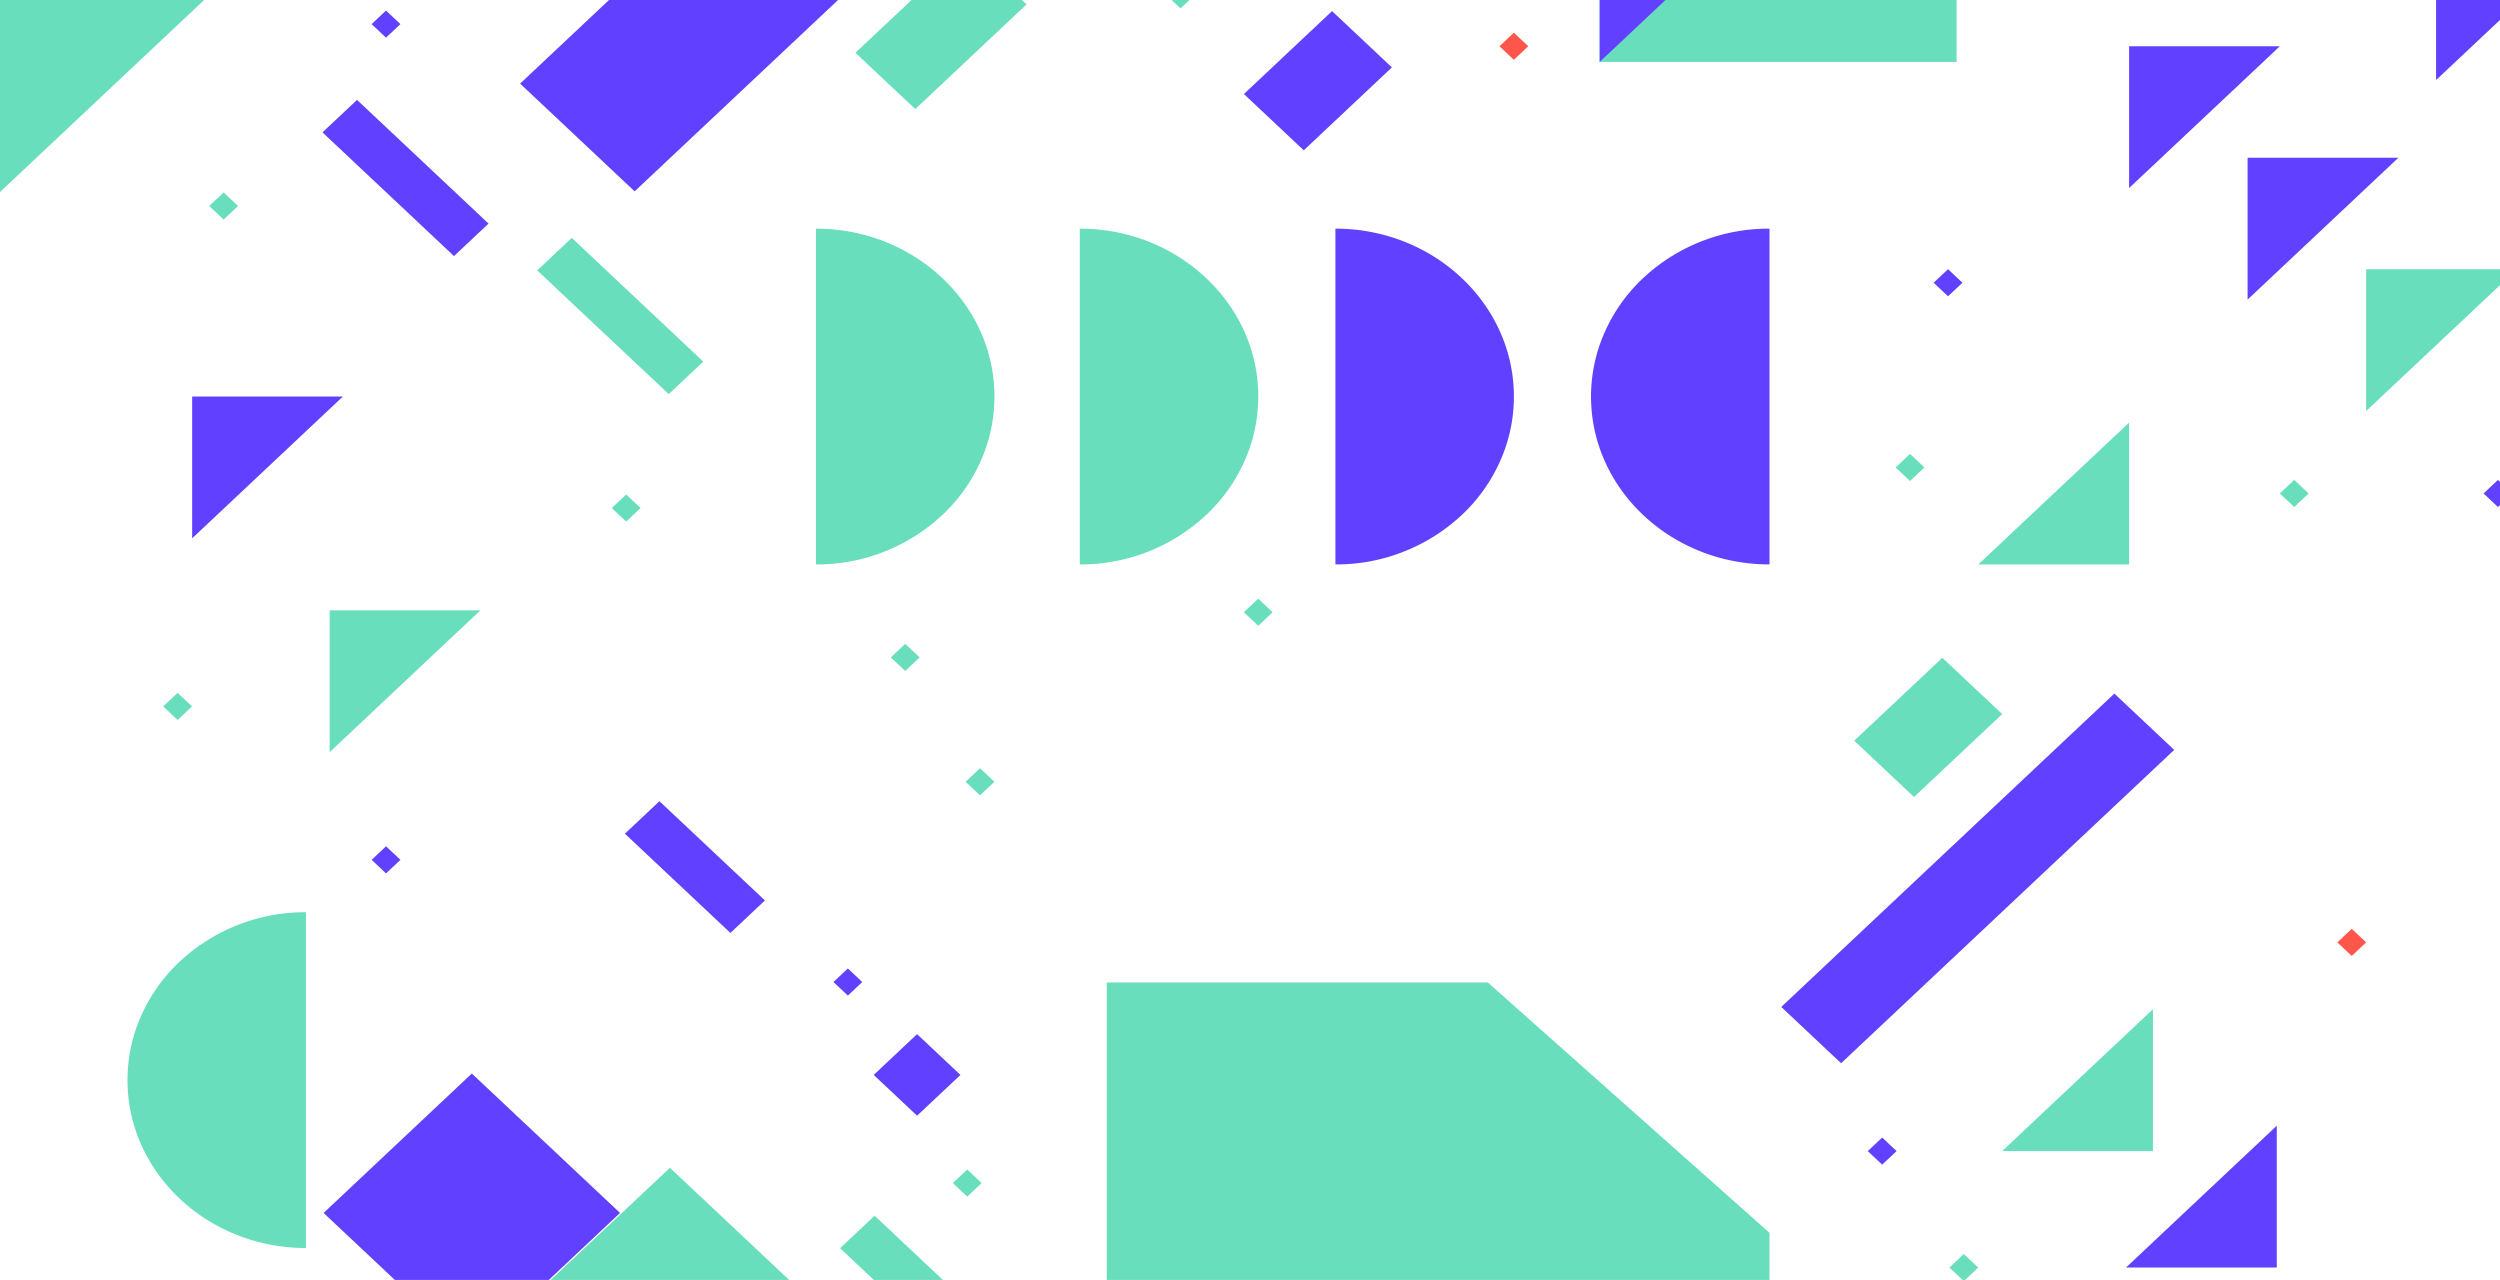 <svg xmlns="http://www.w3.org/2000/svg" xmlns:xlink="http://www.w3.org/1999/xlink" width="1920" height="983" viewBox="0 0 1920 983">
  <defs>
    <clipPath id="clip-path">
      <rect id="Rectángulo_390" data-name="Rectángulo 390" width="1920" height="983" fill="#bef7ff"/>
    </clipPath>
  </defs>
  <g id="Enmascarar_grupo_9" data-name="Enmascarar grupo 9" clip-path="url(#clip-path)">
    <g id="Grupo_874" data-name="Grupo 874" transform="translate(2081.706 -285.886) rotate(90)">
      <rect id="Rectángulo_185" data-name="Rectángulo 185" width="257.884" height="274.149" transform="translate(75.559 579.018)" fill="#69debc"/>
      <path id="Trazado_2296" data-name="Trazado 2296" d="M0,0,257.884,274.15H0Z" transform="translate(75.559 579.018)" fill="#6140ff"/>
      <path id="Trazado_2297" data-name="Trazado 2297" d="M0,0,108.88,115.747H0Z" transform="translate(321.417 330.803)" fill="#6140ff"/>
      <path id="Trazado_2298" data-name="Trazado 2298" d="M0,0,108.953,115.825H0Z" transform="translate(407.012 239.732)" fill="#6140ff"/>
      <path id="Trazado_2315" data-name="Trazado 2315" d="M0,0,108.953,115.825H0Z" transform="translate(238.417 94.97)" fill="#6140ff"/>
      <path id="Trazado_2299" data-name="Trazado 2299" d="M0,0,108.879,115.747H0Z" transform="translate(492.68 148.738)" fill="#69debc"/>
      <path id="Trazado_2300" data-name="Trazado 2300" d="M0,0,108.88,115.747H0Z" transform="translate(590.43 1818.387)" fill="#6140ff"/>
      <path id="Trazado_2301" data-name="Trazado 2301" d="M108.953,115.747,0,0H108.953Z" transform="translate(1060.948 428.258)" fill="#69debc"/>
      <path id="Trazado_2302" data-name="Trazado 2302" d="M108.952,115.825,0,0H108.952Z" transform="translate(1150.424 333.139)" fill="#6140ff"/>
      <path id="Trazado_2303" data-name="Trazado 2303" d="M108.953,115.825,0,0H108.953Z" transform="translate(610.419 446.55)" fill="#69debc"/>
      <path id="Trazado_2304" data-name="Trazado 2304" d="M0,0,108.953,115.824H0Z" transform="translate(754.61 1712.729)" fill="#69debc"/>
      <g id="Grupo_869" data-name="Grupo 869" transform="translate(461.488 722.723)">
        <path id="Trazado_2305" data-name="Trazado 2305" d="M257.884,0c0,75.582-57.845,137.075-128.942,137.075a121.9,121.9,0,0,1-38.88-6.383h0A127.979,127.979,0,0,1,35.439,94.263,141.132,141.132,0,0,1,0,0Z" fill="#6140ff"/>
      </g>
      <g id="Grupo_870" data-name="Grupo 870" transform="translate(461.488 919.034)">
        <path id="Trazado_2306" data-name="Trazado 2306" d="M0,137.075C0,61.493,57.845,0,128.942,0a121.9,121.9,0,0,1,38.88,6.383h0a127.976,127.976,0,0,1,54.623,36.429,141.131,141.131,0,0,1,35.439,94.263Z" fill="#6140ff"/>
      </g>
      <g id="Grupo_871" data-name="Grupo 871" transform="translate(461.488 1115.344)">
        <path id="Trazado_2307" data-name="Trazado 2307" d="M0,137.075C0,61.493,57.845,0,128.942,0a121.9,121.9,0,0,1,38.88,6.383h0a127.976,127.976,0,0,1,54.623,36.429,141.131,141.131,0,0,1,35.439,94.263Z" fill="#69debc"/>
      </g>
      <g id="Grupo_872" data-name="Grupo 872" transform="translate(461.488 1317.959)">
        <path id="Trazado_2308" data-name="Trazado 2308" d="M0,137.075C0,61.493,57.845,0,128.942,0a121.893,121.893,0,0,1,38.88,6.383h0a127.982,127.982,0,0,1,54.623,36.429,141.131,141.131,0,0,1,35.439,94.263Z" fill="#69debc"/>
      </g>
      <g id="Grupo_873" data-name="Grupo 873" transform="translate(986.482 1846.721)">
        <path id="Trazado_2309" data-name="Trazado 2309" d="M257.884,0c0,75.582-57.844,137.075-128.942,137.075a121.894,121.894,0,0,1-38.88-6.383h0A127.985,127.985,0,0,1,35.439,94.264,141.133,141.133,0,0,1,0,0Z" fill="#69debc"/>
      </g>
      <path id="Trazado_2310" data-name="Trazado 2310" d="M505.883,0V292.675H313.605V508.99H0V216.315L192.278,0Z" transform="translate(1040.439 722.723)" fill="#69debc"/>
      <path id="Trazado_2311" data-name="Trazado 2311" d="M0,216.315,192.351,0H0Z" transform="translate(1354.044 1015.399)" fill="#6140ff"/>
      <path id="Trazado_2312" data-name="Trazado 2312" d="M279.855.034,0,7.824,136.282,152.66Z" transform="matrix(0.999, 0.035, -0.035, 0.999, 1220.914, 0)" fill="#6140ff"/>
      <path id="Trazado_2652" data-name="Trazado 2652" d="M0,0,230.216,7.038l7.038,230.216L7.038,230.216Z" transform="translate(1340.562 1399.442) rotate(45)" fill="#69debc"/>
      <path id="Trazado_2653" data-name="Trazado 2653" d="M0,0,156.2,4.775l4.775,156.2L4.775,156.2Z" transform="translate(1217.427 1605.523) rotate(45)" fill="#6140ff"/>
      <path id="Trazado_2314" data-name="Trazado 2314" d="M0,0,278.02,295.555H0Z" transform="translate(155.644 1786.473)" fill="#69debc"/>
      <path id="Trazado_2654" data-name="Trazado 2654" d="M12.031,3.46l120.7-3.69-12.76,417.379-120.7,3.69Z" transform="translate(53.036 1384.167) rotate(-45)" fill="#6140ff"/>
      <path id="Trazado_2655" data-name="Trazado 2655" d="M3.38,1.813,66.447-.115l-3.586,117.3L-.206,119.111Z" transform="translate(242.341 1340.363) rotate(-45)" fill="#69debc"/>
      <path id="Trazado_2656" data-name="Trazado 2656" d="M10.121,1.8,73.189-.127,62.456,350.937-.611,352.865Z" transform="translate(0 971.086) rotate(-45)" fill="#69debc"/>
      <path id="Trazado_2657" data-name="Trazado 2657" d="M10.121,1.8,73.189-.127,62.456,350.937-.611,352.865Z" transform="translate(810.136 463.753) rotate(-45)" fill="#6140ff"/>
      <path id="Trazado_2658" data-name="Trazado 2658" d="M2.676,1.814,65.744-.114l-2.84,92.9L-.164,94.716Z" transform="translate(291.239 1059.297) rotate(-45)" fill="#6140ff"/>
      <path id="Trazado_2659" data-name="Trazado 2659" d="M2.676,1.814,65.744-.114l-2.84,92.9L-.164,94.716Z" transform="translate(787.893 590.587) rotate(-45)" fill="#69debc"/>
      <path id="Trazado_2660" data-name="Trazado 2660" d="M.437.437,15.619-.027l-.464,15.182-15.182.464Z" transform="translate(875.267 1329.065) rotate(-45)" fill="#69debc"/>
      <path id="Trazado_2661" data-name="Trazado 2661" d="M.437.437,15.619-.027l-.464,15.182-15.182.464Z" transform="translate(1029.054 1430.549) rotate(-45)" fill="#6140ff"/>
      <path id="Trazado_2662" data-name="Trazado 2662" d="M.437.437,15.619-.027l-.464,15.182-15.182.464Z" transform="translate(935.215 1785.23) rotate(-45)" fill="#6140ff"/>
      <path id="Trazado_2663" data-name="Trazado 2663" d="M.437.437,15.619-.027l-.464,15.182-15.182.464Z" transform="translate(433.051 1909.932) rotate(-45)" fill="#69debc"/>
      <path id="Trazado_2664" data-name="Trazado 2664" d="M.437.437,15.619-.027l-.464,15.182-15.182.464Z" transform="translate(745.061 1115.366) rotate(-45)" fill="#69debc"/>
      <path id="Trazado_2665" data-name="Trazado 2665" d="M.437.437,15.619-.027l-.464,15.182-15.182.464Z" transform="translate(779.749 1386.479) rotate(-45)" fill="#69debc"/>
      <path id="Trazado_2666" data-name="Trazado 2666" d="M.437.437,15.619-.027l-.464,15.182-15.182.464Z" transform="translate(633.868 614.795) rotate(-45)" fill="#69debc"/>
      <path id="Trazado_2667" data-name="Trazado 2667" d="M.437.437,15.619-.027l-.464,15.182-15.182.464Z" transform="translate(653.832 163.273) rotate(-45)" fill="#6140ff"/>
      <path id="Trazado_2668" data-name="Trazado 2668" d="M.437.437,15.619-.027l-.464,15.182-15.182.464Z" transform="translate(1158.894 636.191) rotate(-45)" fill="#6140ff"/>
      <path id="Trazado_2669" data-name="Trazado 2669" d="M.437.437,15.619-.027l-.464,15.182-15.182.464Z" transform="translate(665.029 1600.838) rotate(-45)" fill="#69debc"/>
      <path id="Trazado_2670" data-name="Trazado 2670" d="M.437.437,15.619-.027l-.464,15.182-15.182.464Z" transform="translate(817.387 1945.305) rotate(-45)" fill="#69debc"/>
      <path id="Trazado_2671" data-name="Trazado 2671" d="M.437.437,15.619-.027l-.464,15.182-15.182.464Z" transform="translate(1183.453 1338.875) rotate(-45)" fill="#69debc"/>
      <path id="Trazado_2672" data-name="Trazado 2672" d="M.437.437,15.619-.027l-.464,15.182-15.182.464Z" transform="translate(293.378 1785.259) rotate(-45)" fill="#6140ff"/>
      <path id="Trazado_2673" data-name="Trazado 2673" d="M.437.437,15.619-.027l-.464,15.182-15.182.464Z" transform="translate(310.376 919.068) rotate(-45)" fill="#fe564a"/>
      <path id="Trazado_2674" data-name="Trazado 2674" d="M.437.437,15.619-.027l-.464,15.182-15.182.464Z" transform="translate(196.825 264.493) rotate(-45)" fill="#69debc"/>
      <path id="Trazado_2675" data-name="Trazado 2675" d="M.437.437,15.619-.027l-.464,15.182-15.182.464Z" transform="translate(237.34 463.329) rotate(-45)" fill="#69debc"/>
      <path id="Trazado_2676" data-name="Trazado 2676" d="M.437.437,15.619-.027l-.464,15.182-15.182.464Z" transform="translate(492 585.62) rotate(-45)" fill="#6140ff"/>
      <path id="Trazado_2677" data-name="Trazado 2677" d="M.437.437,15.619-.027l-.464,15.182-15.182.464Z" transform="translate(653.834 319.727) rotate(-45)" fill="#69debc"/>
      <path id="Trazado_2678" data-name="Trazado 2678" d="M.437.437,15.619-.027l-.464,15.182-15.182.464Z" transform="translate(998.619 275.564) rotate(-45)" fill="#fe564a"/>
      <path id="Trazado_2679" data-name="Trazado 2679" d="M.437.437,15.619-.027l-.464,15.182-15.182.464Z" transform="translate(1102 138.087) rotate(-45)" fill="#6140ff"/>
      <path id="Trazado_2680" data-name="Trazado 2680" d="M.437.437,15.619-.027l-.464,15.182-15.182.464Z" transform="translate(1248.335 573.481) rotate(-45)" fill="#69debc"/>
      <path id="Trazado_2681" data-name="Trazado 2681" d="M0,0,36.405,1.113l4.237,138.6L4.237,138.6Z" transform="translate(387.548 1834.038) rotate(-135)" fill="#6140ff"/>
      <path id="Trazado_2682" data-name="Trazado 2682" d="M0,0,36.405,1.113l4.237,138.6L4.237,138.6Z" transform="translate(493.547 1669.119) rotate(-135)" fill="#69debc"/>
      <path id="Trazado_2683" data-name="Trazado 2683" d="M0,0,36.405,1.113l3.4,111.18L3.4,111.18Z" transform="translate(926.16 1601.79) rotate(-135)" fill="#6140ff"/>
      <path id="Trazado_2684" data-name="Trazado 2684" d="M0,0,36.405,1.113,42.839,211.54,6.433,210.427Z" transform="translate(1244.502 1436.529) rotate(-135)" fill="#69debc"/>
      <path id="Trazado_2685" data-name="Trazado 2685" d="M0,0,45.7,1.4l1.4,45.7L1.4,45.7Z" transform="translate(1111.427 1344.085) rotate(45)" fill="#6140ff"/>
    </g>
  </g>
</svg>
